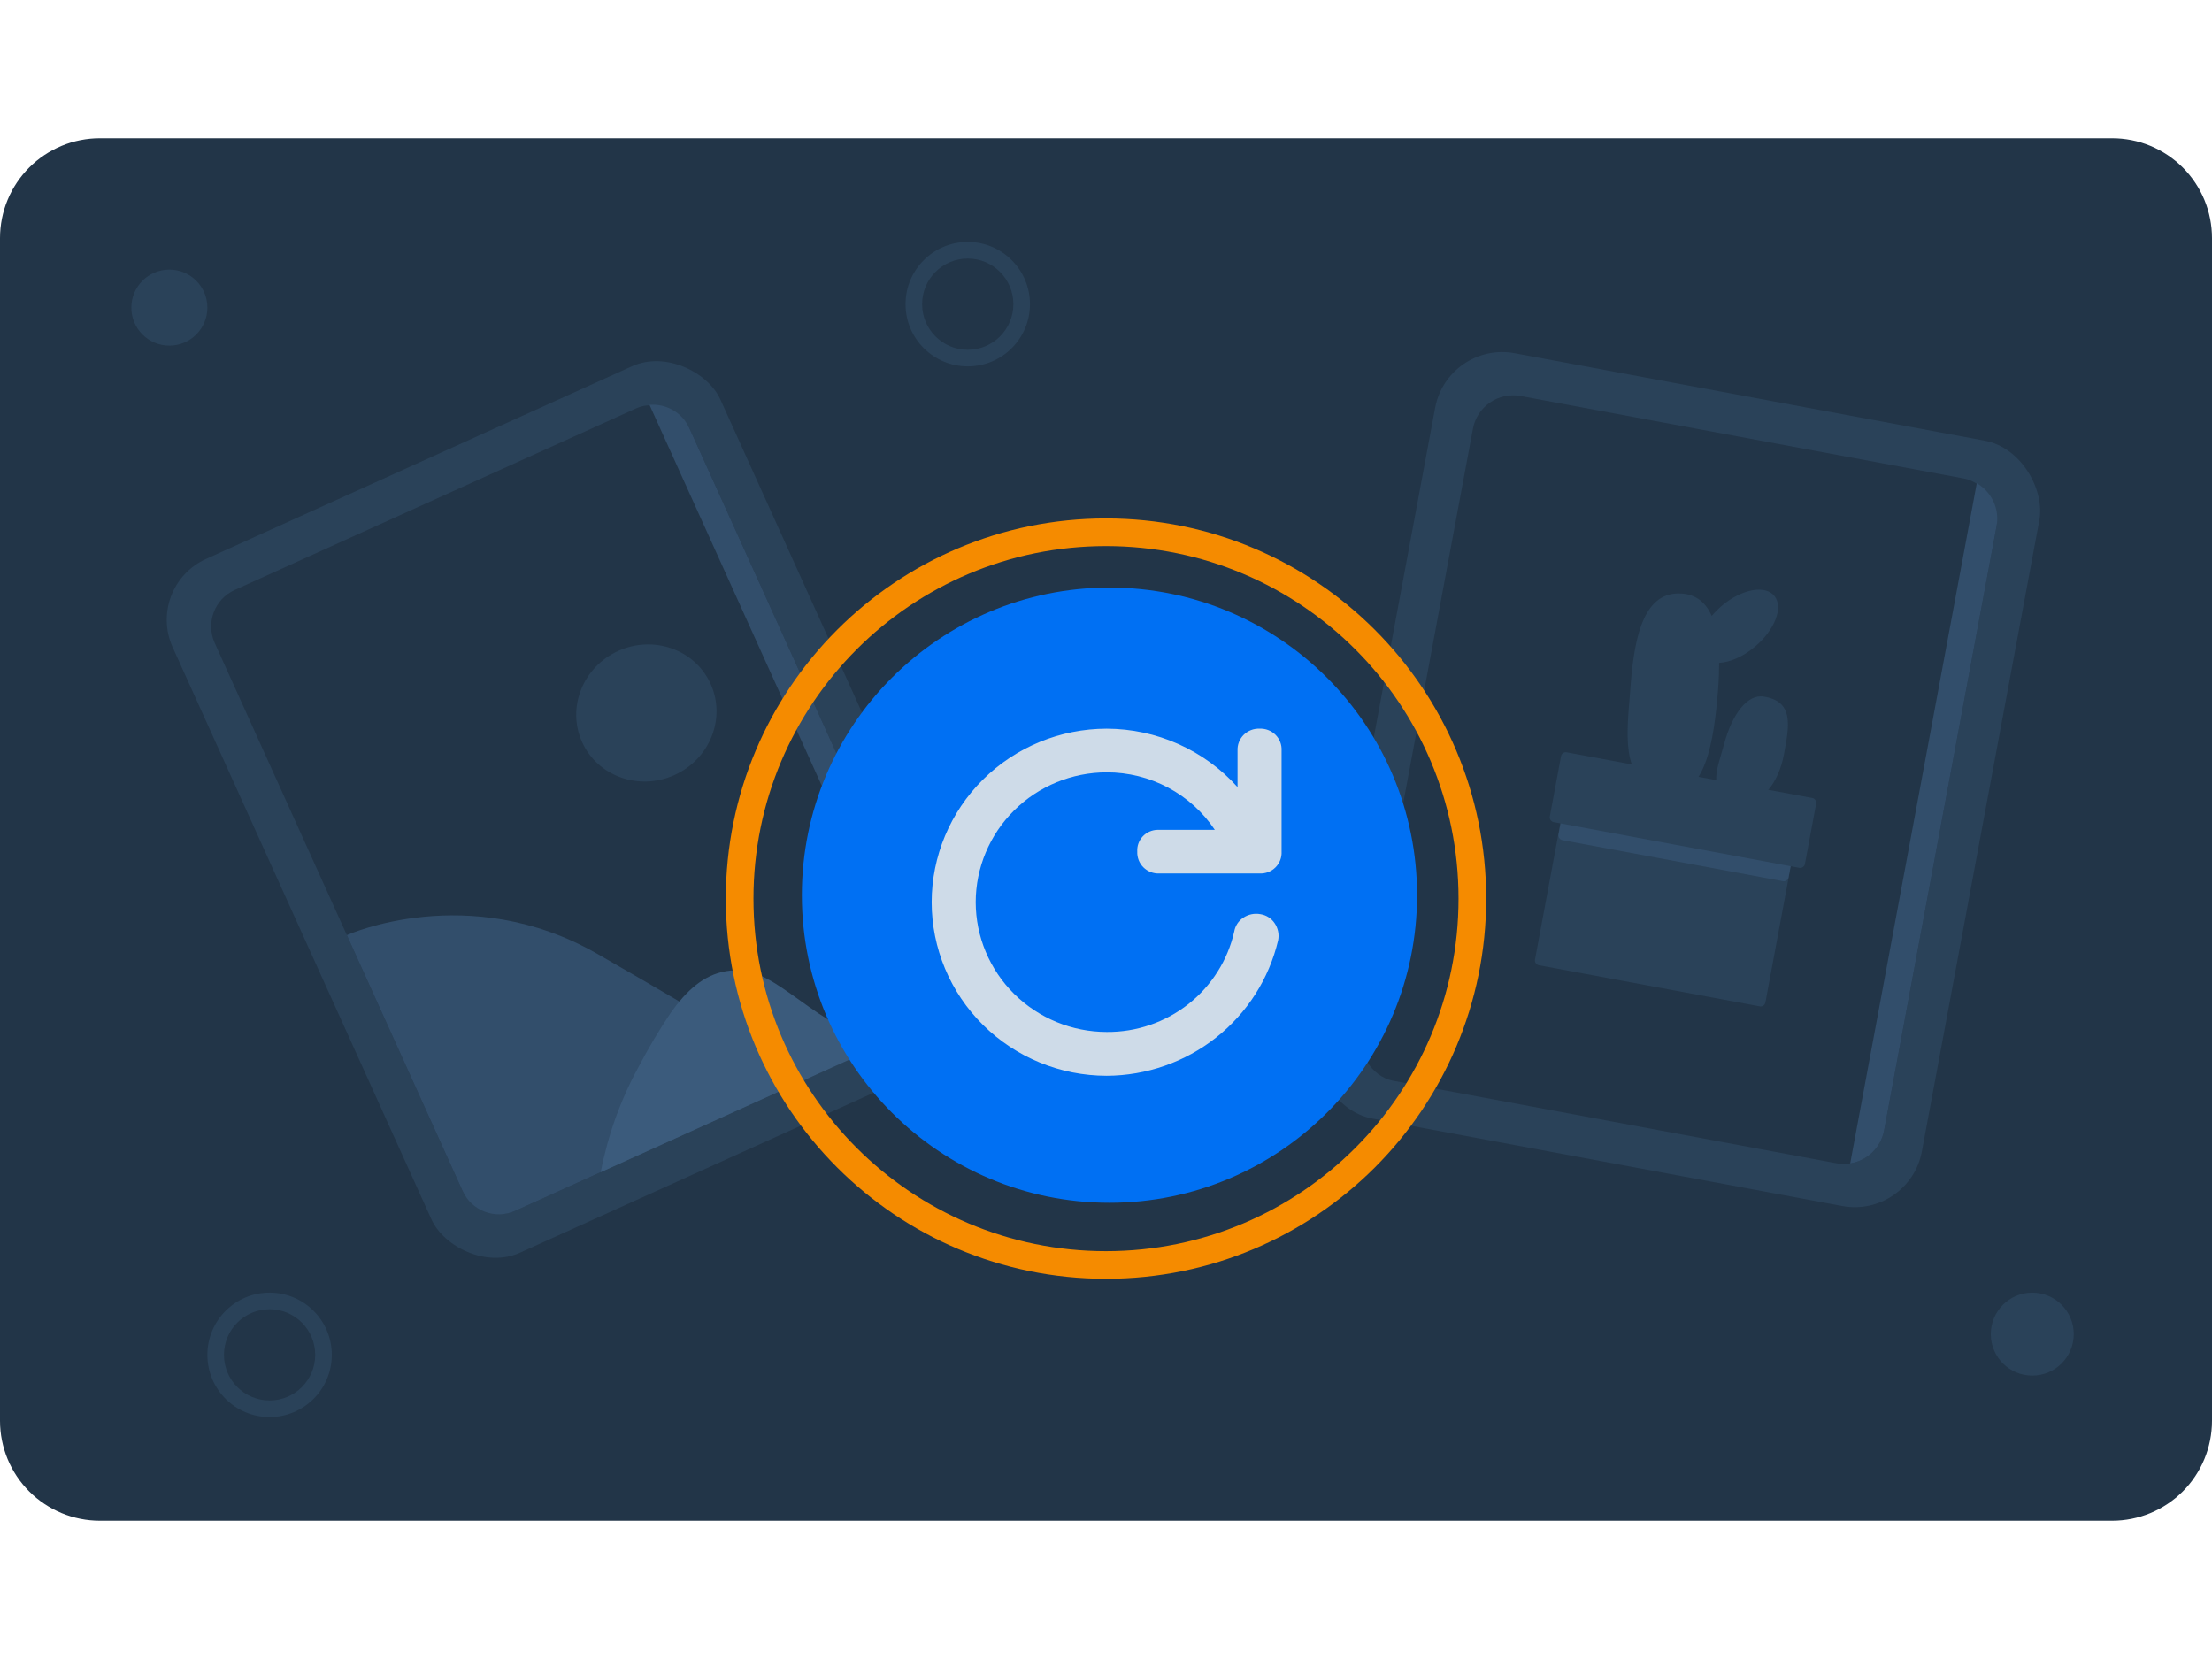 <svg width="320" height="240" viewBox="0 0 320 240" fill="none" xmlns="http://www.w3.org/2000/svg">
<path d="M305.547 20H14.453C12.556 19.998 10.677 20.37 8.923 21.095C7.17 21.82 5.576 22.884 4.234 24.225C2.892 25.566 1.827 27.158 1.1 28.911C0.374 30.664 -8.08861e-07 32.543 0 34.44V205.547C0 209.38 1.523 213.056 4.233 215.767C6.944 218.477 10.62 220 14.453 220H305.547C309.38 220 313.056 218.477 315.767 215.767C318.477 213.056 320 209.38 320 205.547V34.44C320 32.543 319.626 30.664 318.9 28.911C318.173 27.158 317.108 25.566 315.766 24.225C314.424 22.884 312.83 21.82 311.077 21.095C309.323 20.37 307.444 19.998 305.547 20Z" fill="#223548"/>
<rect x="21" y="84.844" width="86.968" height="110.159" rx="9.663" transform="rotate(-24.34 21 84.844)" fill="#2A4259"/>
<rect x="28.672" y="87.736" width="75.372" height="98.563" rx="5.798" transform="rotate(-24.34 28.672 87.736)" fill="#223548"/>
<path fill-rule="evenodd" clip-rule="evenodd" d="M134.31 147.768L93.959 58.566C96.326 58.364 98.668 59.641 99.717 61.918L135.595 141.23C136.612 143.521 136.024 146.124 134.31 147.768Z" fill="#324E6B"/>
<path d="M50.178 135.279C50.178 135.279 67.786 127.314 86.4 137.984C105.014 148.654 116.837 156.033 116.837 156.033L74.577 175.15C71.654 176.472 68.227 175.18 66.905 172.257L50.178 135.279Z" fill="#324E6B"/>
<path d="M105.055 140.491C101.764 141.047 99.324 143.296 97.028 146.52C95.329 149.048 93.765 151.686 92.345 154.408C89.766 159.116 87.941 164.227 86.903 169.575L127.402 151.255C115.677 146.95 112.029 139.309 105.055 140.491Z" fill="#3B5B7C"/>
<path d="M97.568 112.124C102.71 109.798 105.049 103.904 102.803 98.938C100.557 93.973 94.568 91.846 89.444 94.163C84.32 96.481 81.963 102.384 84.209 107.349C86.455 112.315 92.444 114.442 97.568 112.124Z" fill="#2A4259"/>
<rect x="209.421" y="49.291" width="88.909" height="112.618" rx="9.879" transform="rotate(10.543 209.421 49.291)" fill="#2A4259"/>
<rect x="214.164" y="56.203" width="77.055" height="100.764" rx="5.927" transform="rotate(10.543 214.164 56.203)" fill="#223548"/>
<path fill-rule="evenodd" clip-rule="evenodd" d="M267.659 168.308L285.972 69.908C288.086 71.129 289.306 73.59 288.834 76.127L272.566 163.535C272.094 166.072 270.071 167.929 267.659 168.308Z" fill="#324E6B"/>
<path d="M256.707 86.23C258.027 87.883 256.734 91.159 253.853 93.577C252.136 95.026 250.221 95.815 248.699 95.894C248.692 97.118 248.655 98.397 248.545 99.744C247.966 107.172 246.677 115.614 241.133 114.623C234.693 113.484 235.197 107.429 235.78 100.624C235.823 100.069 235.863 99.534 235.906 98.979C236.488 91.531 238.015 85.485 243.31 85.867C245.432 86.021 246.796 87.219 247.631 89.103C248.07 88.582 248.563 88.091 249.115 87.611C251.997 85.193 255.387 84.578 256.707 86.23Z" fill="#2A4259"/>
<path d="M258.069 109.154C257.288 113.35 254.74 116.352 252.347 115.927C246.528 114.904 248.33 111.703 249.445 107.549C250.563 103.376 252.77 100.37 255.167 100.776C259.555 101.492 258.85 104.958 258.069 109.154Z" fill="#2A4259"/>
<path d="M258.959 122.081L226.986 116.13C226.617 116.062 226.249 116.315 226.177 116.703L222.063 138.808C221.99 139.196 222.243 139.565 222.612 139.634L254.584 145.584C254.953 145.652 255.322 145.4 255.394 145.011L259.508 122.906C259.581 122.518 259.328 122.149 258.959 122.081Z" fill="#2A4259"/>
<path d="M259.673 118.134L227.759 112.195C227.39 112.126 227.021 112.379 226.949 112.768L225.47 120.712C225.398 121.101 225.651 121.469 226.02 121.538L257.934 127.477C258.303 127.546 258.672 127.293 258.744 126.905L260.222 118.96C260.295 118.572 260.042 118.203 259.673 118.134Z" fill="#324E6B"/>
<path d="M262.183 115.445L226.637 108.83C226.268 108.761 225.899 109.014 225.827 109.402L224.207 118.104C224.135 118.493 224.388 118.861 224.757 118.93L260.303 125.546C260.672 125.614 261.041 125.361 261.113 124.973L262.733 116.271C262.805 115.882 262.552 115.514 262.183 115.445Z" fill="#2A4259"/>
<path d="M160.5 174C185.077 174 205 154.077 205 129.5C205 104.923 185.077 85 160.5 85C135.923 85 116 104.923 116 129.5C116 154.077 135.923 174 160.5 174Z" fill="#0070F3"/>
<path d="M164.522 123.194C164.503 123.616 164.572 124.036 164.726 124.429C164.88 124.823 165.114 125.18 165.415 125.478C165.716 125.776 166.076 126.009 166.472 126.161C166.869 126.314 167.293 126.383 167.718 126.363H182.226C182.65 126.383 183.073 126.314 183.469 126.161C183.864 126.009 184.223 125.775 184.522 125.477C184.821 125.178 185.054 124.821 185.205 124.428C185.356 124.035 185.422 123.614 185.4 123.194V108.585C185.422 108.164 185.356 107.744 185.205 107.351C185.054 106.958 184.821 106.6 184.522 106.302C184.223 106.003 183.864 105.77 183.469 105.617C183.073 105.465 182.65 105.396 182.226 105.415C181.801 105.396 181.377 105.465 180.981 105.618C180.584 105.77 180.224 106.003 179.923 106.301C179.622 106.599 179.388 106.956 179.234 107.349C179.08 107.743 179.011 108.163 179.03 108.585V113.866C176.652 111.217 173.737 109.095 170.475 107.639C167.213 106.183 163.679 105.425 160.102 105.415C153.388 105.421 146.951 108.068 142.203 112.775C137.456 117.482 134.786 123.865 134.78 130.521C134.786 137.178 137.456 143.561 142.203 148.268C146.951 152.975 153.388 155.622 160.102 155.628C165.856 155.601 171.432 153.652 175.932 150.096C180.432 146.539 183.591 141.584 184.901 136.028C184.986 135.599 184.984 135.157 184.895 134.729C184.805 134.3 184.63 133.894 184.38 133.533C184.15 133.194 183.852 132.906 183.505 132.686C183.158 132.465 182.769 132.318 182.362 132.252C181.929 132.168 181.484 132.17 181.051 132.259C180.619 132.347 180.21 132.521 179.846 132.769C179.507 132.995 179.217 133.286 178.995 133.626C178.773 133.967 178.623 134.348 178.554 134.747C177.62 138.898 175.279 142.607 171.921 145.253C168.563 147.9 164.391 149.324 160.102 149.289C155.081 149.283 150.268 147.305 146.715 143.787C143.163 140.269 141.162 135.499 141.15 130.521C141.156 125.54 143.155 120.764 146.707 117.241C150.26 113.719 155.077 111.737 160.102 111.731C163.199 111.726 166.249 112.484 168.979 113.935C171.709 115.386 174.033 117.487 175.743 120.047H167.469C167.064 120.053 166.664 120.14 166.294 120.303C165.924 120.465 165.591 120.701 165.316 120.995C165.04 121.289 164.828 121.636 164.691 122.014C164.555 122.392 164.497 122.794 164.522 123.194Z" fill="#CEDBE8"/>
<path fill-rule="evenodd" clip-rule="evenodd" d="M160 181C188.167 181 211 158.167 211 130C211 101.833 188.167 79 160 79C131.833 79 109 101.833 109 130C109 158.167 131.833 181 160 181ZM160 185C190.376 185 215 160.376 215 130C215 99.624 190.376 75 160 75C129.624 75 105 99.624 105 130C105 160.376 129.624 185 160 185Z" fill="#F58B00"/>
<circle cx="24.5" cy="44.5" r="5.5" fill="#2A4259"/>
<circle cx="294" cy="193" r="6" fill="#2A4259"/>
<path fill-rule="evenodd" clip-rule="evenodd" d="M140 53C144.971 53 149 48.971 149 44C149 39.029 144.971 35 140 35C135.029 35 131 39.029 131 44C131 48.971 135.029 53 140 53ZM140 50.6C143.645 50.6 146.6 47.645 146.6 44C146.6 40.355 143.645 37.4 140 37.4C136.355 37.4 133.4 40.355 133.4 44C133.4 47.645 136.355 50.6 140 50.6Z" fill="#2A4259"/>
<path fill-rule="evenodd" clip-rule="evenodd" d="M39 205C43.971 205 48 200.971 48 196C48 191.029 43.971 187 39 187C34.029 187 30 191.029 30 196C30 200.971 34.029 205 39 205ZM39 202.6C42.645 202.6 45.6 199.645 45.6 196C45.6 192.355 42.645 189.4 39 189.4C35.355 189.4 32.4 192.355 32.4 196C32.4 199.645 35.355 202.6 39 202.6Z" fill="#2A4259"/>
</svg>

